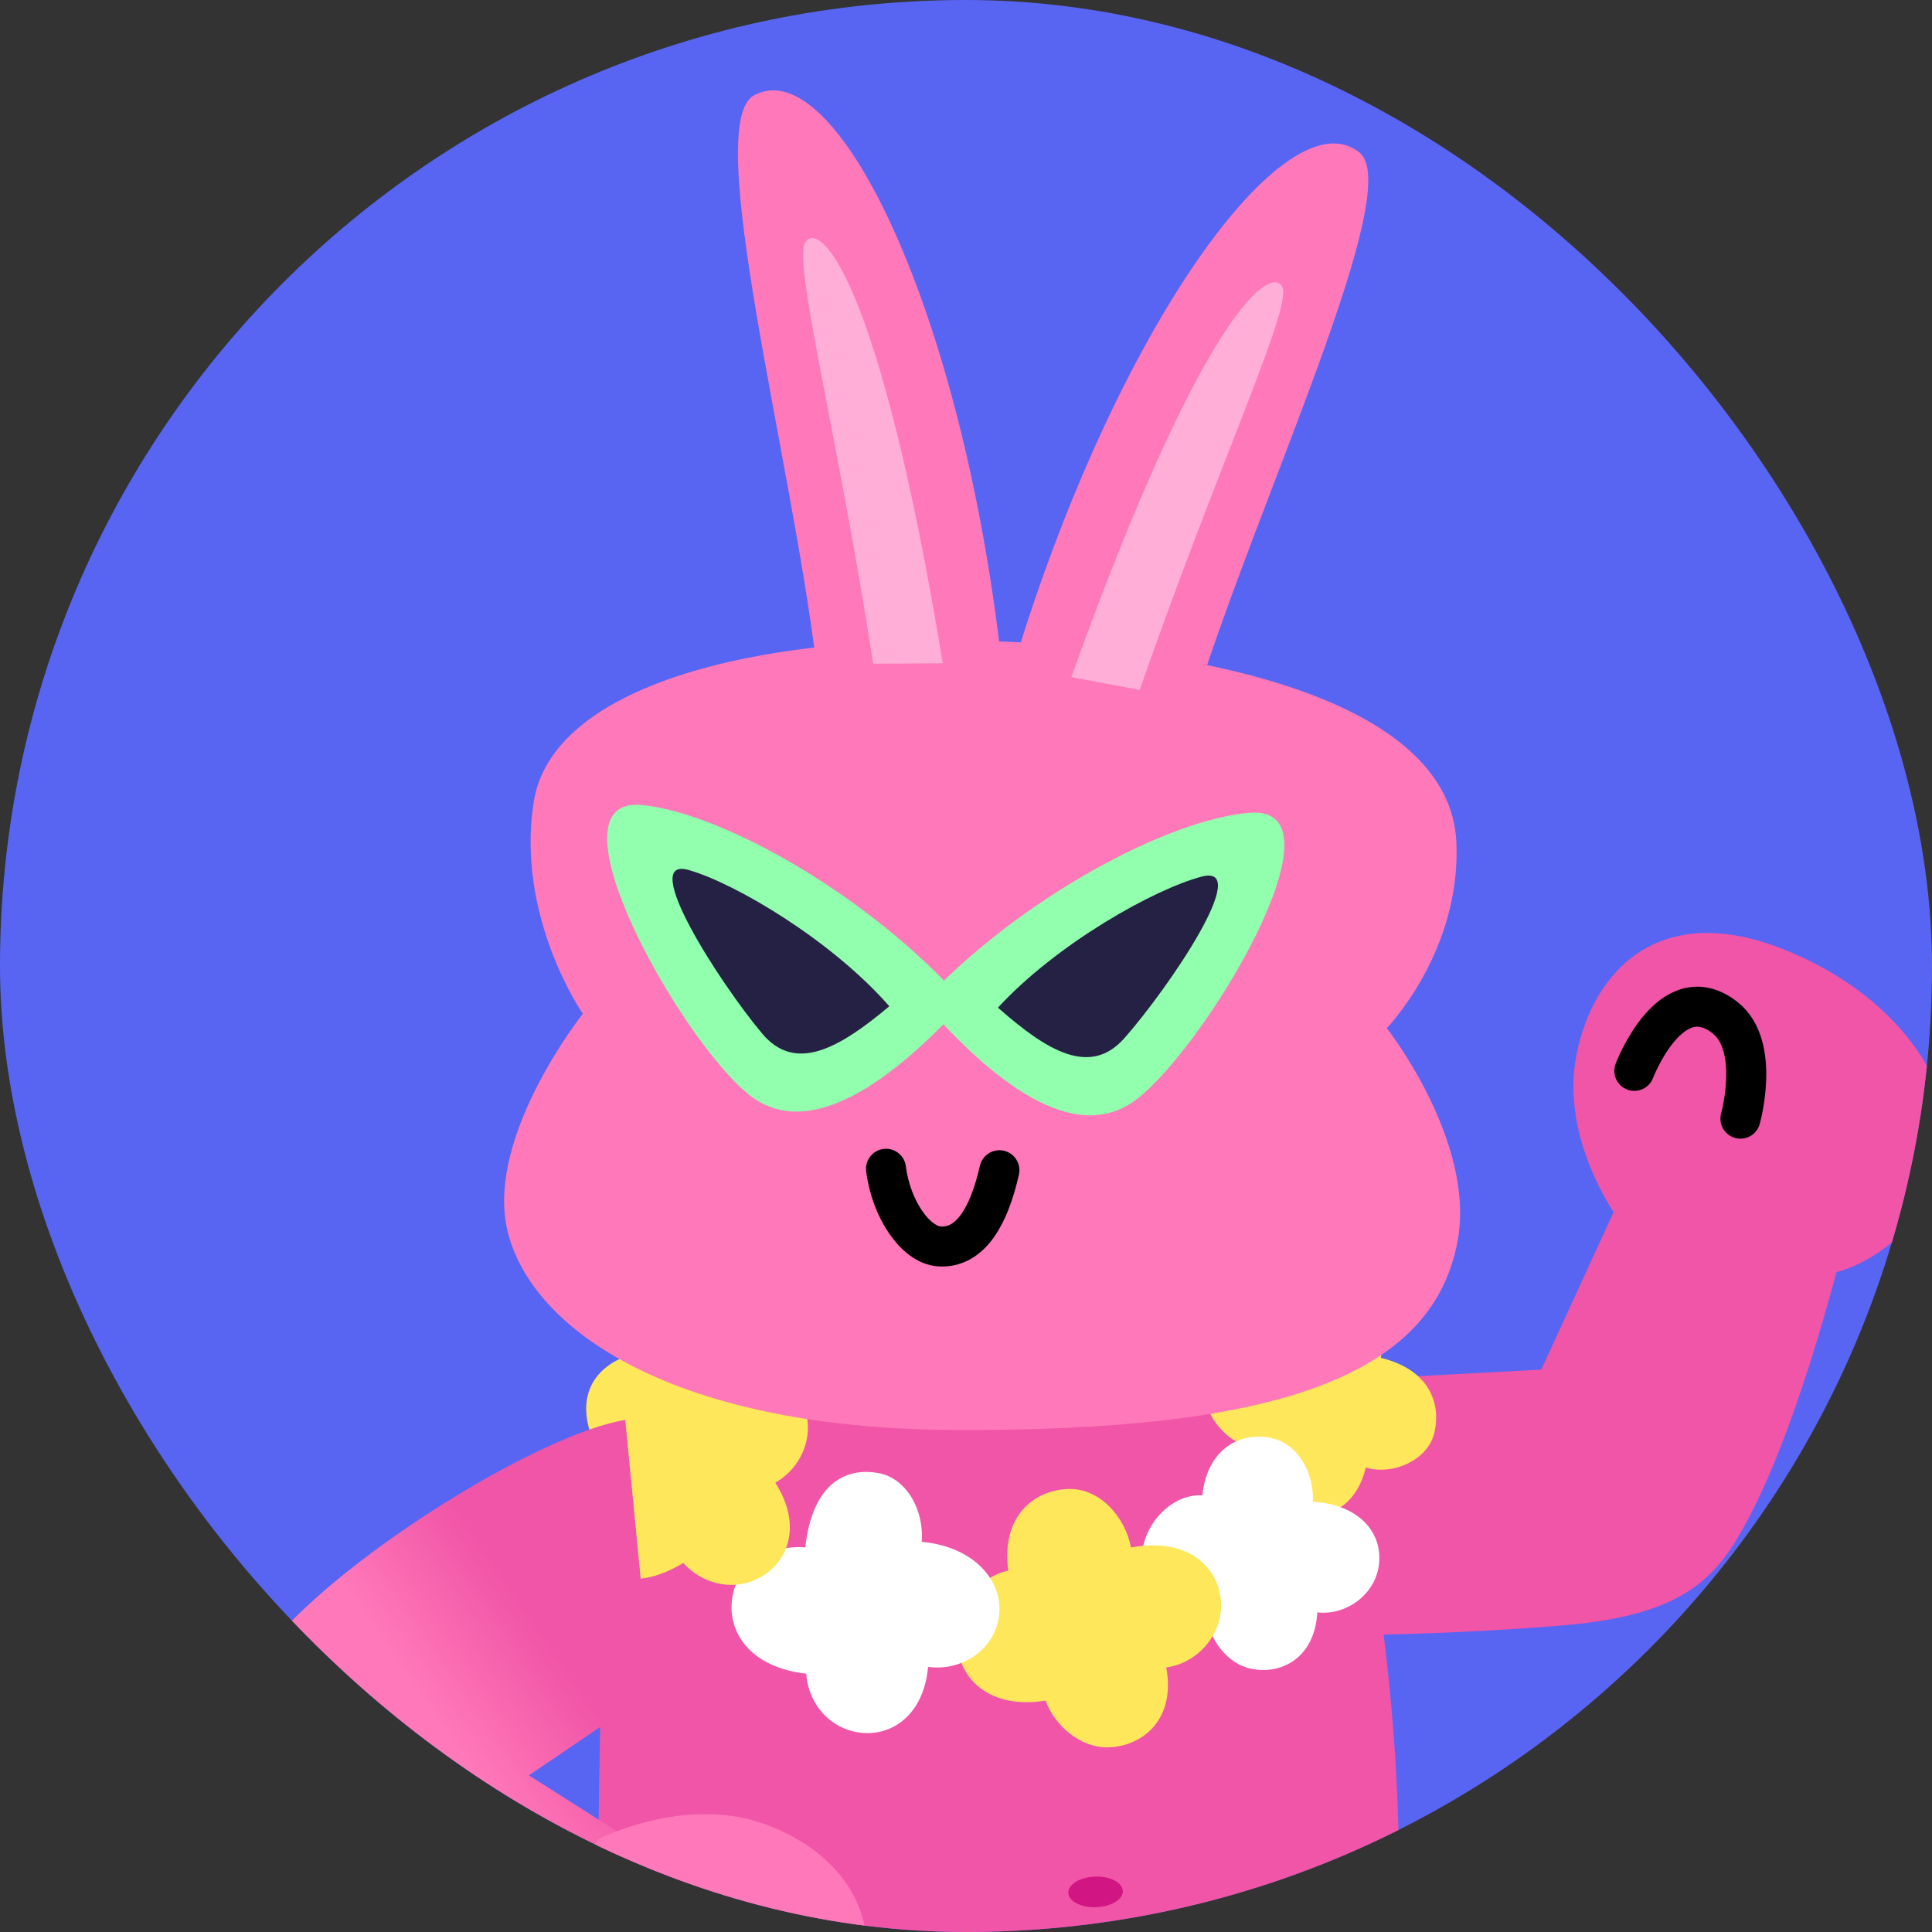<svg width="45" height="45" viewBox="0 0 45 45" fill="none" xmlns="http://www.w3.org/2000/svg">
<rect x="0" y="0" width="45" height="45" fill="#333333" stroke="none"/>
<g clip-path="url(#clip0_97_5430)">
<rect width="45" height="45" rx="22.5" fill="#5865F2"/>
<path d="M31.944 32.111L35.9 31.901L37.697 27.986L42.957 28.913C42.957 28.913 41.996 32.951 40.742 35.335C40.04 36.671 39.335 37.605 36.461 37.853C33.093 38.144 29.375 38.103 29.375 38.103L31.944 32.111Z" fill="#F155A7"/>
<path d="M37.673 28.363C37.673 28.363 36.339 26.552 36.715 24.594C37.092 22.636 38.624 20.949 41.545 22.113C44.467 23.278 45.732 25.628 45.286 27.152C44.84 28.675 43.184 29.86 41.951 29.702L37.673 28.363Z" fill="#F155A7"/>
<path d="M38.067 24.942C38.067 24.942 38.917 22.701 40.185 23.708C41.013 24.367 40.538 26.056 40.538 26.056" stroke="black" stroke-width="0.932" stroke-linecap="round" stroke-linejoin="round"/>
<path d="M14.279 31.958C14.279 31.958 13.816 40.977 13.962 46.453C13.962 46.453 19.289 47.623 25.05 47.272C30.332 46.95 32.503 46.026 32.57 44.21C32.638 42.395 32.486 36.508 30.741 31.177L14.279 31.958Z" fill="#F155A7"/>
<path d="M33.41 33.369C33.579 32.637 33.241 31.884 32.16 31.627C32.31 30.99 32.067 30.237 31.47 29.995C30.807 29.726 29.969 29.951 29.653 31.029C29.037 30.883 28.378 31.184 28.121 31.817C27.839 32.514 28.229 33.477 29.261 33.788C29.22 34.351 29.529 34.987 30.057 35.201C30.72 35.47 31.561 35.228 31.812 34.182C32.447 34.371 33.263 34.008 33.41 33.369Z" fill="#FFE75C"/>
<path d="M32.114 36.475C32.224 35.732 31.687 35.043 30.578 34.979C30.613 34.326 30.242 33.628 29.613 33.494C28.913 33.346 28.126 33.713 28.004 34.83C27.372 34.794 26.769 35.348 26.627 36.016C26.47 36.751 26.947 37.52 28.102 37.616C28.16 38.177 28.577 38.749 29.134 38.867C29.834 39.016 30.619 38.63 30.683 37.556C31.341 37.63 32.013 37.16 32.114 36.475Z" fill="white"/>
<path d="M28.436 37.263C28.353 36.419 27.577 35.811 26.344 36.044C26.204 35.319 25.607 34.656 24.88 34.681C24.073 34.71 23.312 35.328 23.484 36.585C22.782 36.719 22.271 37.49 22.299 38.262C22.329 39.11 23.062 39.821 24.353 39.61C24.571 40.209 25.183 40.721 25.826 40.699C26.633 40.67 27.388 40.033 27.164 38.838C27.906 38.739 28.513 38.041 28.436 37.263Z" fill="#FFE75C"/>
<path d="M23.26 37.702C23.41 36.867 22.717 36.023 21.468 35.913C21.53 35.177 21.113 34.429 20.463 34.311C19.668 34.166 18.918 34.582 18.757 36.041C18.045 35.98 17.204 36.361 17.061 37.18C16.916 38.016 17.478 38.836 18.778 38.984C18.824 39.619 19.244 40.174 19.869 40.327C20.654 40.518 21.507 40.035 21.617 38.824C22.357 38.931 23.122 38.471 23.26 37.702Z" fill="white"/>
<path d="M18.666 32.64C18.272 31.889 17.208 31.648 16.154 32.328C15.751 31.709 14.963 31.374 14.377 31.68C13.661 32.054 13.323 32.843 14.092 34.093C13.492 34.481 13.063 35.299 13.453 36.034C13.851 36.783 14.798 37.085 15.915 36.404C16.342 36.876 17.014 37.057 17.601 36.794C18.338 36.464 18.715 35.558 18.058 34.535C18.708 34.165 19.03 33.332 18.666 32.64Z" fill="#FFE75C"/>
<path d="M25.579 48.395C25.851 46.961 28.136 43.837 28.239 46.747C28.342 49.656 25.579 48.395 25.579 48.395Z" stroke="white" stroke-width="0.932" stroke-linecap="round" stroke-linejoin="round"/>
<path d="M26.153 44.044C26.16 44.24 25.882 44.41 25.531 44.422C25.18 44.435 24.89 44.285 24.883 44.089C24.876 43.892 25.154 43.722 25.505 43.71C25.856 43.697 26.146 43.847 26.153 44.044Z" fill="#D11583"/>
<path d="M22.978 14.929C17.552 14.762 12.858 15.99 12.432 18.674C12.007 21.359 13.576 23.612 13.576 23.612C13.576 23.612 11.357 26.405 11.801 28.578C12.262 30.833 15.458 33.269 22.206 33.307C29.801 33.348 33.372 32.03 33.95 28.908C34.38 26.588 32.301 23.948 32.301 23.948C32.301 23.948 34.036 22.16 33.922 19.616C33.777 16.404 28.355 15.094 22.978 14.929Z" fill="#FF78B9"/>
<path d="M20.637 27.223C20.756 28.17 21.329 29 21.886 29.032C22.603 29.074 23.036 28.329 23.278 27.257" stroke="black" stroke-width="0.932" stroke-linecap="round" stroke-linejoin="round"/>
<path d="M21.502 23.334C23.076 25.147 25.007 26.712 26.461 25.614C28.074 24.395 31.448 18.761 29.121 18.931C27.228 19.071 23.75 20.917 21.502 23.334Z" fill="#91FFAD"/>
<path d="M23.244 23.47C24.405 24.495 25.399 25.08 26.194 24.176C27.236 22.991 29.188 20.106 27.994 20.417C26.879 20.708 24.61 21.986 23.244 23.47Z" fill="#242145"/>
<path d="M22.46 23.346C20.84 25.118 18.87 26.634 17.445 25.499C15.863 24.24 12.633 18.521 14.955 18.751C16.843 18.939 20.274 20.873 22.46 23.346Z" fill="#91FFAD"/>
<path d="M20.714 23.438C19.528 24.433 18.52 24.993 17.748 24.069C16.736 22.858 14.859 19.924 16.044 20.265C17.152 20.584 19.387 21.919 20.714 23.438Z" fill="#242145"/>
<path d="M23.332 15.461C22.413 7.226 19.476 1.19 17.565 2.219C16.347 2.875 18.423 10.595 19.012 15.46L23.332 15.461Z" fill="#FF78B9"/>
<path d="M21.959 15.45C20.484 6.478 19.1 5.14 18.76 5.634C18.454 6.078 19.504 10.055 20.338 15.459L21.959 15.45Z" fill="#FFAED7"/>
<path d="M23.6 15.533C25.991 7.6 29.969 2.193 31.663 3.55C32.743 4.415 29.307 11.634 27.849 16.313L23.6 15.533Z" fill="#FF78B9"/>
<path d="M24.953 15.771C28.023 7.212 29.626 6.147 29.871 6.693C30.091 7.185 28.341 10.907 26.546 16.071L24.953 15.771Z" fill="#FFAED7"/>
<path d="M15.18 39.412L12.319 41.351L14.725 42.88L11.944 47.502C11.944 47.502 7.583 45.945 5.695 43.761C4.434 42.303 4.473 40.466 6.331 38.259C8.115 36.141 12.617 33.387 14.563 33.073L15.18 39.412Z" fill="url(#paint0_linear_97_5430)"/>
<path d="M13.927 42.844C13.927 42.844 15.924 41.807 17.8 42.482C19.675 43.157 21.106 44.933 19.502 47.639C17.898 50.345 15.381 51.23 13.945 50.554C12.509 49.877 11.595 48.057 11.942 46.863L13.927 42.844Z" fill="#FF78B9"/>
</g>
<defs>
<linearGradient id="paint0_linear_97_5430" x1="9.298" y1="42.384" x2="13.587" y2="39.433" gradientUnits="userSpaceOnUse">
<stop offset="0.39" stop-color="#FF78B9"/>
<stop offset="0.69" stop-color="#F867B0"/>
<stop offset="1" stop-color="#F155A7"/>
</linearGradient>
<clipPath id="clip0_97_5430">
<rect width="45" height="45" rx="22.5" fill="white"/>
</clipPath>
</defs>
</svg>
